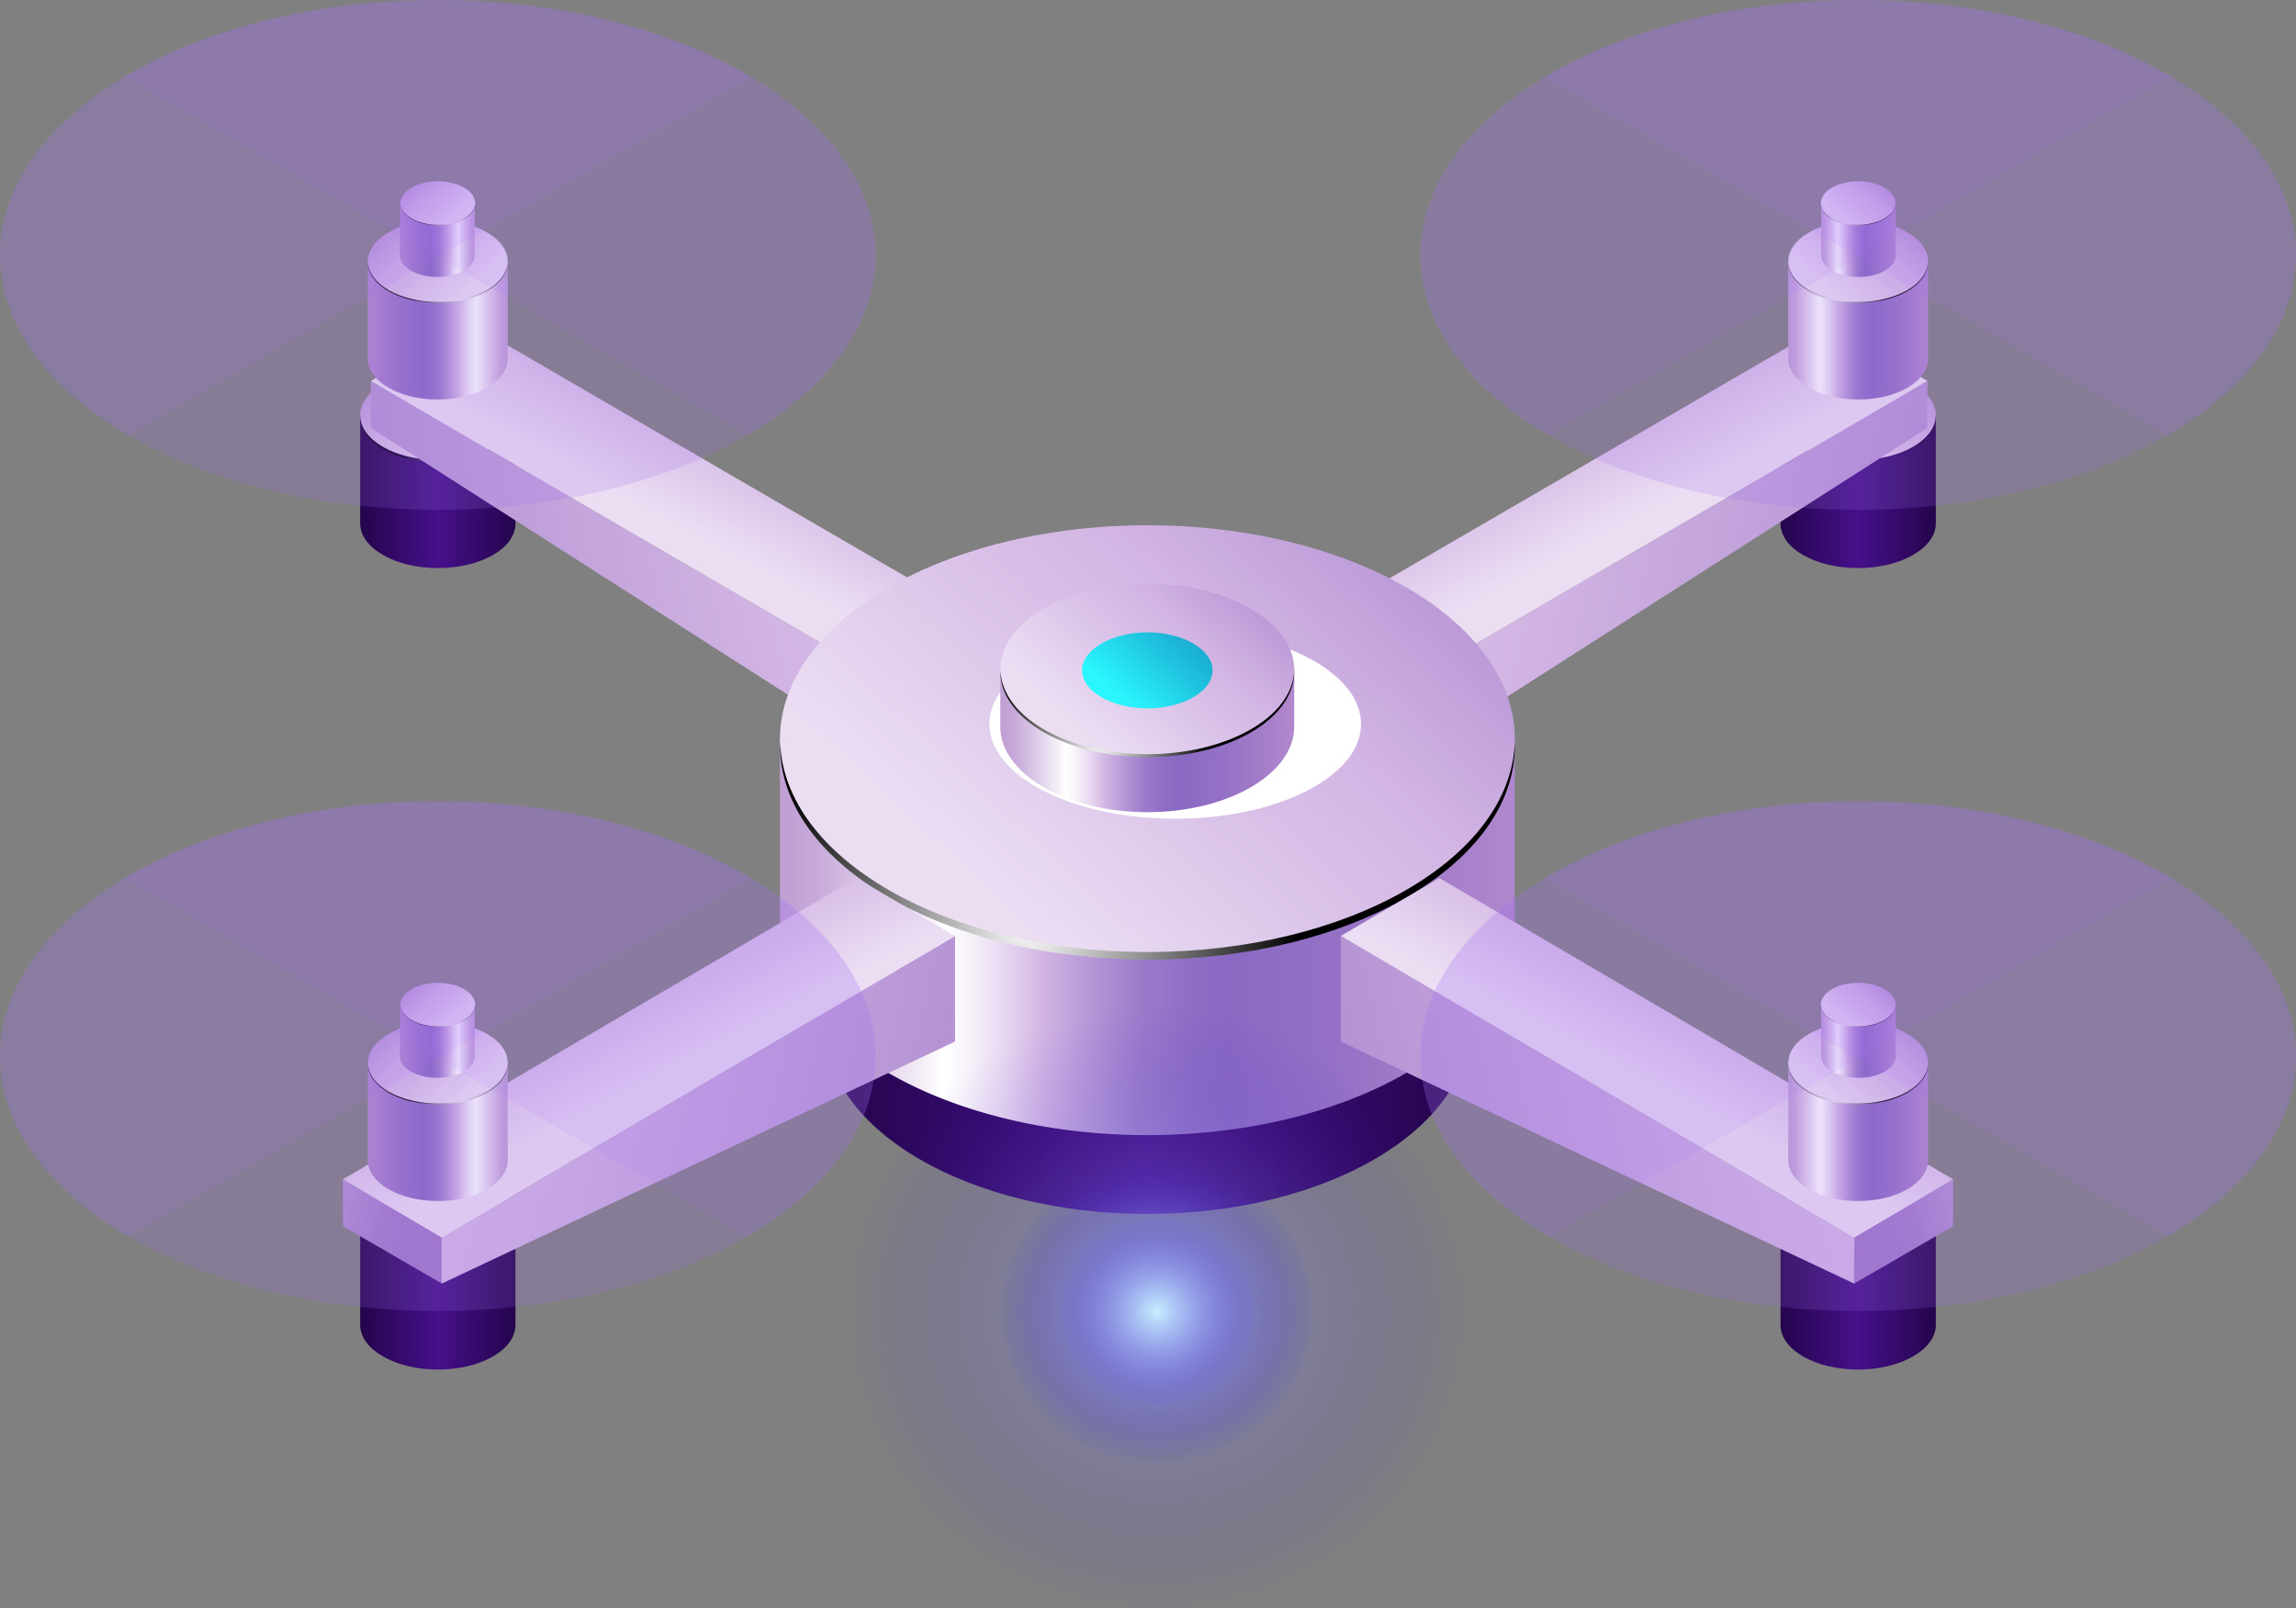<svg xmlns="http://www.w3.org/2000/svg" xmlns:xlink="http://www.w3.org/1999/xlink" viewBox="0 0 154.34 108.11"><rect x="0" y="0" width="154.34" height="108.11" fill="#808080" stroke="none"/><defs><style>.cls-1{isolation:isolate;}.cls-2{fill:url(#New_Gradient_Swatch_copy_42);}.cls-3{fill:url(#New_Gradient_Swatch_copy_35);}.cls-10,.cls-20,.cls-25,.cls-31,.cls-34,.cls-4,.cls-40,.cls-46,.cls-49,.cls-52,.cls-55,.cls-58,.cls-61,.cls-62,.cls-63,.cls-64,.cls-7{mix-blend-mode:color-dodge;}.cls-4{fill:url(#Radial_Gradient_1);}.cls-5{fill:url(#New_Gradient_Swatch_copy_42-2);}.cls-6{fill:url(#New_Gradient_Swatch_copy_35-2);}.cls-7{fill:url(#Radial_Gradient_1-2);}.cls-8{fill:url(#New_Gradient_Swatch_copy_42-3);}.cls-9{fill:url(#New_Gradient_Swatch_copy_35-3);}.cls-10{fill:url(#Radial_Gradient_1-3);}.cls-11{fill:url(#New_Gradient_Swatch_copy_35-4);}.cls-12{fill:url(#New_Gradient_Swatch_copy_35-5);}.cls-13{fill:url(#New_Gradient_Swatch_copy_35-6);}.cls-14{fill:url(#New_Gradient_Swatch_copy_35-7);}.cls-15{fill:url(#New_Gradient_Swatch_copy_35-8);}.cls-16{fill:url(#New_Gradient_Swatch_copy_35-9);}.cls-17{fill:url(#New_Gradient_Swatch_copy_42-4);}.cls-18{fill:url(#New_Gradient_Swatch_copy_23);}.cls-19{fill:url(#New_Gradient_Swatch_copy_35-10);}.cls-20{fill:url(#Radial_Gradient_1-4);}.cls-21{mix-blend-mode:multiply;fill:url(#radial-gradient);}.cls-22{fill:url(#New_Gradient_Swatch_copy_23-2);}.cls-23{fill:url(#New_Gradient_Swatch_copy_35-11);}.cls-24{fill:url(#New_Gradient_Swatch_copy_7);}.cls-25{fill:url(#Radial_Gradient_1-5);}.cls-26{fill:url(#New_Gradient_Swatch_copy_35-12);}.cls-27{fill:url(#New_Gradient_Swatch_copy_35-13);}.cls-28{fill:url(#New_Gradient_Swatch_copy_35-14);}.cls-29{fill:url(#New_Gradient_Swatch_copy_23-3);}.cls-30{fill:url(#New_Gradient_Swatch_copy_35-15);}.cls-31{fill:url(#Radial_Gradient_1-6);}.cls-32{fill:url(#New_Gradient_Swatch_copy_23-4);}.cls-33{fill:url(#New_Gradient_Swatch_copy_35-16);}.cls-34{fill:url(#Radial_Gradient_1-7);}.cls-35{opacity:0.2;}.cls-36,.cls-37{fill:#a56ef4;mix-blend-mode:screen;}.cls-37{opacity:0.5;}.cls-38{fill:url(#New_Gradient_Swatch_copy_42-5);}.cls-39{fill:url(#New_Gradient_Swatch_copy_35-17);}.cls-40{fill:url(#Radial_Gradient_1-8);}.cls-41{fill:url(#New_Gradient_Swatch_copy_35-18);}.cls-42{fill:url(#New_Gradient_Swatch_copy_35-19);}.cls-43{fill:url(#New_Gradient_Swatch_copy_35-20);}.cls-44{fill:url(#New_Gradient_Swatch_copy_23-5);}.cls-45{fill:url(#New_Gradient_Swatch_copy_35-21);}.cls-46{fill:url(#Radial_Gradient_1-9);}.cls-47{fill:url(#New_Gradient_Swatch_copy_23-6);}.cls-48{fill:url(#New_Gradient_Swatch_copy_35-22);}.cls-49{fill:url(#Radial_Gradient_1-10);}.cls-50{fill:url(#New_Gradient_Swatch_copy_23-7);}.cls-51{fill:url(#New_Gradient_Swatch_copy_35-23);}.cls-52{fill:url(#Radial_Gradient_1-11);}.cls-53{fill:url(#New_Gradient_Swatch_copy_23-8);}.cls-54{fill:url(#New_Gradient_Swatch_copy_35-24);}.cls-55{fill:url(#Radial_Gradient_1-12);}.cls-56{fill:url(#New_Gradient_Swatch_copy_23-9);}.cls-57{fill:url(#New_Gradient_Swatch_copy_35-25);}.cls-58{fill:url(#Radial_Gradient_1-13);}.cls-59{fill:url(#New_Gradient_Swatch_copy_23-10);}.cls-60{fill:url(#New_Gradient_Swatch_copy_35-26);}.cls-61{fill:url(#Radial_Gradient_1-14);}.cls-62{opacity:0.42;fill:url(#radial-gradient-2);}.cls-63{fill:url(#radial-gradient-3);}.cls-64{opacity:0.74;fill:url(#radial-gradient-4);}</style><linearGradient id="New_Gradient_Swatch_copy_42" x1="174.56" y1="33.06" x2="184.83" y2="33.06" gradientTransform="translate(-54.82)" gradientUnits="userSpaceOnUse"><stop offset="0" stop-color="#25054d"/><stop offset="0.5" stop-color="#45108a"/><stop offset="1" stop-color="#25054d"/></linearGradient><linearGradient id="New_Gradient_Swatch_copy_35" x1="5281.15" y1="21.35" x2="5289.42" y2="30.21" gradientTransform="matrix(-1, 0, 0, 1, 5412.19, 0)" gradientUnits="userSpaceOnUse"><stop offset="0" stop-color="#9f79c8"/><stop offset="0.14" stop-color="#a580cb"/><stop offset="0.33" stop-color="#b492d3"/><stop offset="0.55" stop-color="#cdb0e1"/><stop offset="0.58" stop-color="#d1b4e3"/><stop offset="0.76" stop-color="#dbc4e9"/><stop offset="1" stop-color="#ebdef3"/></linearGradient><radialGradient id="Radial_Gradient_1" cx="123.24" cy="30.54" r="3.85" gradientUnits="userSpaceOnUse"><stop offset="0" stop-color="#fff"/><stop offset="1"/></radialGradient><linearGradient id="New_Gradient_Swatch_copy_42-2" x1="10251.67" y1="33.06" x2="10261.94" y2="33.06" gradientTransform="matrix(-1, 0, 0, 1, 10286.26, 0)" xlink:href="#New_Gradient_Swatch_copy_42"/><linearGradient id="New_Gradient_Swatch_copy_35-2" x1="-4795.95" y1="21.35" x2="-4787.68" y2="30.21" gradientTransform="translate(4819.25)" xlink:href="#New_Gradient_Swatch_copy_35"/><radialGradient id="Radial_Gradient_1-2" cx="10200.34" cy="30.54" r="3.85" gradientTransform="matrix(-1, 0, 0, 1, 10231.44, 0)" xlink:href="#Radial_Gradient_1"/><linearGradient id="New_Gradient_Swatch_copy_42-3" x1="174.56" y1="86.94" x2="184.83" y2="86.94" xlink:href="#New_Gradient_Swatch_copy_42"/><linearGradient id="New_Gradient_Swatch_copy_35-3" x1="5281.15" y1="75.23" x2="5289.42" y2="84.1" xlink:href="#New_Gradient_Swatch_copy_35"/><radialGradient id="Radial_Gradient_1-3" cx="123.24" cy="84.42" r="3.85" xlink:href="#Radial_Gradient_1"/><linearGradient id="New_Gradient_Swatch_copy_35-4" x1="8467.63" y1="45.96" x2="8484.08" y2="41.03" gradientTransform="matrix(-1, 0, 0, 1, 8561.8, 0)" xlink:href="#New_Gradient_Swatch_copy_35"/><linearGradient id="New_Gradient_Swatch_copy_35-5" x1="8403.83" y1="47.95" x2="8496.39" y2="27.2" gradientTransform="matrix(-1, 0, 0, 1, 8561.8, 0)" xlink:href="#New_Gradient_Swatch_copy_35"/><linearGradient id="New_Gradient_Swatch_copy_35-6" x1="8460.51" y1="17.56" x2="8451.59" y2="34.56" gradientTransform="matrix(-1, 0, 0, 1, 8561.8, 0)" xlink:href="#New_Gradient_Swatch_copy_35"/><linearGradient id="New_Gradient_Swatch_copy_35-7" x1="-281.49" y1="45.96" x2="-265.03" y2="41.03" gradientTransform="translate(341.8)" xlink:href="#New_Gradient_Swatch_copy_35"/><linearGradient id="New_Gradient_Swatch_copy_35-8" x1="-345.28" y1="47.95" x2="-252.73" y2="27.2" gradientTransform="translate(341.8)" xlink:href="#New_Gradient_Swatch_copy_35"/><linearGradient id="New_Gradient_Swatch_copy_35-9" x1="-288.61" y1="17.56" x2="-297.53" y2="34.56" gradientTransform="translate(341.8)" xlink:href="#New_Gradient_Swatch_copy_35"/><linearGradient id="New_Gradient_Swatch_copy_42-4" x1="110.5" y1="69.87" x2="153.12" y2="69.87" xlink:href="#New_Gradient_Swatch_copy_42"/><linearGradient id="New_Gradient_Swatch_copy_23" x1="107.48" y1="62.95" x2="156.1" y2="62.95" gradientTransform="translate(-54.82)" gradientUnits="userSpaceOnUse"><stop offset="0.01" stop-color="#c1a1d5"/><stop offset="0.05" stop-color="#c8abda"/><stop offset="0.11" stop-color="#dac6e6"/><stop offset="0.2" stop-color="#f7f2f9"/><stop offset="0.22" stop-color="#fff"/><stop offset="0.25" stop-color="#f9f5fb"/><stop offset="0.3" stop-color="#e9dbf2"/><stop offset="0.36" stop-color="#d1b4e3"/><stop offset="0.43" stop-color="#b395d6"/><stop offset="0.49" stop-color="#9c7dcb"/><stop offset="0.56" stop-color="#8e6ec5"/><stop offset="0.61" stop-color="#8969c3"/><stop offset="0.76" stop-color="#9471c6"/><stop offset="1" stop-color="#b086cc"/></linearGradient><linearGradient id="New_Gradient_Swatch_copy_35-10" x1="5306.07" y1="18.59" x2="5345.19" y2="60.55" xlink:href="#New_Gradient_Swatch_copy_35"/><radialGradient id="Radial_Gradient_1-4" cx="69.2" cy="62.09" r="18.21" xlink:href="#Radial_Gradient_1"/><radialGradient id="radial-gradient" cx="902.49" cy="-7145.49" r="10.58" gradientTransform="translate(-986.84 4351.68) scale(1.18 0.6)" gradientUnits="userSpaceOnUse"><stop offset="0.19" stop-color="#5f5c5d"/><stop offset="1" stop-color="#fff"/></radialGradient><linearGradient id="New_Gradient_Swatch_copy_23-2" x1="122.16" y1="49.76" x2="141.61" y2="49.76" xlink:href="#New_Gradient_Swatch_copy_23"/><linearGradient id="New_Gradient_Swatch_copy_35-11" x1="5323.46" y1="32.52" x2="5339.12" y2="49.31" xlink:href="#New_Gradient_Swatch_copy_35"/><linearGradient id="New_Gradient_Swatch_copy_7" x1="5329.92" y1="39.54" x2="5336.87" y2="46.99" gradientTransform="matrix(-1, 0, 0, 1, 5412.19, 0)" gradientUnits="userSpaceOnUse"><stop offset="0.04" stop-color="#138bbd"/><stop offset="0.23" stop-color="#169ac7"/><stop offset="0.59" stop-color="#1fc3df"/><stop offset="1" stop-color="#2af6ff"/></linearGradient><radialGradient id="Radial_Gradient_1-5" cx="73.95" cy="49.93" r="7.29" xlink:href="#Radial_Gradient_1"/><linearGradient id="New_Gradient_Swatch_copy_35-12" x1="-215.01" y1="83.14" x2="-199.6" y2="78.52" gradientTransform="translate(341.8)" xlink:href="#New_Gradient_Swatch_copy_35"/><linearGradient id="New_Gradient_Swatch_copy_35-13" x1="-282.98" y1="85.49" x2="-184.56" y2="63.43" gradientTransform="translate(341.8)" xlink:href="#New_Gradient_Swatch_copy_35"/><linearGradient id="New_Gradient_Swatch_copy_35-14" x1="-222.57" y1="54.86" x2="-231.74" y2="72.34" gradientTransform="translate(341.8)" xlink:href="#New_Gradient_Swatch_copy_35"/><linearGradient id="New_Gradient_Swatch_copy_23-3" x1="175.07" y1="76.09" x2="184.33" y2="76.09" xlink:href="#New_Gradient_Swatch_copy_23"/><linearGradient id="New_Gradient_Swatch_copy_35-15" x1="5281.76" y1="65.53" x2="5289.21" y2="73.52" xlink:href="#New_Gradient_Swatch_copy_35"/><radialGradient id="Radial_Gradient_1-6" cx="123.4" cy="73.81" r="3.47" xlink:href="#Radial_Gradient_1"/><linearGradient id="New_Gradient_Swatch_copy_23-4" x1="177.24" y1="70.01" x2="182.19" y2="70.01" xlink:href="#New_Gradient_Swatch_copy_23"/><linearGradient id="New_Gradient_Swatch_copy_35-16" x1="5284.33" y1="64.37" x2="5288.31" y2="68.64" xlink:href="#New_Gradient_Swatch_copy_35"/><radialGradient id="Radial_Gradient_1-7" cx="124.1" cy="68.8" r="1.85" xlink:href="#Radial_Gradient_1"/><linearGradient id="New_Gradient_Swatch_copy_42-5" x1="10251.67" y1="86.94" x2="10261.94" y2="86.94" gradientTransform="matrix(-1, 0, 0, 1, 10286.26, 0)" xlink:href="#New_Gradient_Swatch_copy_42"/><linearGradient id="New_Gradient_Swatch_copy_35-17" x1="-4795.95" y1="75.23" x2="-4787.68" y2="84.1" gradientTransform="translate(4819.25)" xlink:href="#New_Gradient_Swatch_copy_35"/><radialGradient id="Radial_Gradient_1-8" cx="10200.34" cy="84.42" r="3.85" gradientTransform="matrix(-1, 0, 0, 1, 10231.44, 0)" xlink:href="#Radial_Gradient_1"/><linearGradient id="New_Gradient_Swatch_copy_35-18" x1="9862.09" y1="83.14" x2="9877.51" y2="78.52" gradientTransform="matrix(-1, 0, 0, 1, 9889.64, 0)" xlink:href="#New_Gradient_Swatch_copy_35"/><linearGradient id="New_Gradient_Swatch_copy_35-19" x1="9794.12" y1="85.49" x2="9892.54" y2="63.43" gradientTransform="matrix(-1, 0, 0, 1, 9889.64, 0)" xlink:href="#New_Gradient_Swatch_copy_35"/><linearGradient id="New_Gradient_Swatch_copy_35-20" x1="9854.54" y1="54.86" x2="9845.36" y2="72.34" gradientTransform="matrix(-1, 0, 0, 1, 9889.64, 0)" xlink:href="#New_Gradient_Swatch_copy_35"/><linearGradient id="New_Gradient_Swatch_copy_23-5" x1="10252.18" y1="76.09" x2="10261.43" y2="76.09" gradientTransform="matrix(-1, 0, 0, 1, 10286.26, 0)" xlink:href="#New_Gradient_Swatch_copy_23"/><linearGradient id="New_Gradient_Swatch_copy_35-21" x1="-4795.34" y1="65.53" x2="-4787.89" y2="73.52" gradientTransform="translate(4819.25)" xlink:href="#New_Gradient_Swatch_copy_35"/><radialGradient id="Radial_Gradient_1-9" cx="10200.5" cy="73.81" r="3.47" gradientTransform="matrix(-1, 0, 0, 1, 10231.44, 0)" xlink:href="#Radial_Gradient_1"/><linearGradient id="New_Gradient_Swatch_copy_23-6" x1="10254.35" y1="70.01" x2="10259.29" y2="70.01" gradientTransform="matrix(-1, 0, 0, 1, 10286.26, 0)" xlink:href="#New_Gradient_Swatch_copy_23"/><linearGradient id="New_Gradient_Swatch_copy_35-22" x1="-4792.77" y1="64.37" x2="-4788.79" y2="68.64" gradientTransform="translate(4819.25)" xlink:href="#New_Gradient_Swatch_copy_35"/><radialGradient id="Radial_Gradient_1-10" cx="10201.21" cy="68.8" r="1.85" gradientTransform="matrix(-1, 0, 0, 1, 10231.44, 0)" xlink:href="#Radial_Gradient_1"/><linearGradient id="New_Gradient_Swatch_copy_23-7" x1="175.07" y1="22.2" x2="184.33" y2="22.2" xlink:href="#New_Gradient_Swatch_copy_23"/><linearGradient id="New_Gradient_Swatch_copy_35-23" x1="5281.76" y1="11.65" x2="5289.21" y2="19.64" xlink:href="#New_Gradient_Swatch_copy_35"/><radialGradient id="Radial_Gradient_1-11" cx="123.4" cy="19.93" r="3.47" xlink:href="#Radial_Gradient_1"/><linearGradient id="New_Gradient_Swatch_copy_23-8" x1="177.24" y1="16.13" x2="182.19" y2="16.13" xlink:href="#New_Gradient_Swatch_copy_23"/><linearGradient id="New_Gradient_Swatch_copy_35-24" x1="5284.33" y1="10.49" x2="5288.31" y2="14.76" xlink:href="#New_Gradient_Swatch_copy_35"/><radialGradient id="Radial_Gradient_1-12" cx="124.1" cy="14.92" r="1.85" xlink:href="#Radial_Gradient_1"/><linearGradient id="New_Gradient_Swatch_copy_23-9" x1="10252.18" y1="22.2" x2="10261.43" y2="22.2" gradientTransform="matrix(-1, 0, 0, 1, 10286.26, 0)" xlink:href="#New_Gradient_Swatch_copy_23"/><linearGradient id="New_Gradient_Swatch_copy_35-25" x1="-4795.34" y1="11.65" x2="-4787.89" y2="19.64" gradientTransform="translate(4819.25)" xlink:href="#New_Gradient_Swatch_copy_35"/><radialGradient id="Radial_Gradient_1-13" cx="10200.5" cy="19.93" r="3.47" gradientTransform="matrix(-1, 0, 0, 1, 10231.44, 0)" xlink:href="#Radial_Gradient_1"/><linearGradient id="New_Gradient_Swatch_copy_23-10" x1="10254.35" y1="16.13" x2="10259.29" y2="16.13" gradientTransform="matrix(-1, 0, 0, 1, 10286.26, 0)" xlink:href="#New_Gradient_Swatch_copy_23"/><linearGradient id="New_Gradient_Swatch_copy_35-26" x1="-4792.77" y1="10.49" x2="-4788.79" y2="14.76" gradientTransform="translate(4819.25)" xlink:href="#New_Gradient_Swatch_copy_35"/><radialGradient id="Radial_Gradient_1-14" cx="10201.21" cy="14.92" r="1.85" gradientTransform="matrix(-1, 0, 0, 1, 10231.44, 0)" xlink:href="#Radial_Gradient_1"/><radialGradient id="radial-gradient-2" cx="40.68" cy="-329.05" r="22.02" gradientTransform="translate(38.73 394.2) scale(0.96 0.93)" gradientUnits="userSpaceOnUse"><stop offset="0" stop-color="#c7eeff"/><stop offset="1" stop-color="#2d00d4" stop-opacity="0"/></radialGradient><radialGradient id="radial-gradient-3" cx="40.68" cy="-329.05" r="11.19" xlink:href="#radial-gradient-2"/><radialGradient id="radial-gradient-4" cx="40.68" cy="-329.05" r="6.96" xlink:href="#radial-gradient-2"/></defs><title>drone_1</title><g class="cls-1"><g id="Layer_2" data-name="Layer 2"><g id="Layer_1-2" data-name="Layer 1"><path class="cls-2" d="M130.13,27.9H119.69v7.29c0,1.68,2.34,3,5.22,3s5.22-1.36,5.22-3v0h0Z"/><path class="cls-3" d="M119.69,27.92c0,1.68,2.34,3,5.22,3s5.22-1.36,5.22-3-2.34-3-5.22-3S119.69,26.24,119.69,27.92Z"/><path class="cls-4" d="M124.91,31c-2.85,0-5.17-1.33-5.22-3V28c0,1.67,2.34,3,5.22,3s5.22-1.37,5.22-3v0C130.08,29.62,127.76,31,124.91,31Z"/><path class="cls-5" d="M24.21,27.9H34.65v7.29c0,1.68-2.34,3-5.22,3s-5.22-1.36-5.22-3v0h0Z"/><path class="cls-6" d="M34.65,27.92c0,1.68-2.34,3-5.22,3s-5.22-1.36-5.22-3,2.34-3,5.22-3S34.65,26.24,34.65,27.92Z"/><path class="cls-7" d="M29.43,31c2.85,0,5.16-1.33,5.21-3a.35.35,0,0,1,0,.06c0,1.67-2.34,3-5.22,3s-5.22-1.37-5.22-3v0C24.26,29.62,26.58,31,29.43,31Z"/><path class="cls-8" d="M130.13,81.78H119.69v7.29c0,1.68,2.34,3,5.22,3s5.22-1.36,5.22-3v0h0Z"/><path class="cls-9" d="M119.69,81.8c0,1.68,2.34,3,5.22,3s5.22-1.36,5.22-3-2.34-3-5.22-3S119.69,80.12,119.69,81.8Z"/><path class="cls-10" d="M124.91,84.83c-2.85,0-5.17-1.33-5.22-3v.06c0,1.68,2.34,3,5.22,3s5.22-1.36,5.22-3v0C130.08,83.5,127.76,84.83,124.91,84.83Z"/><polygon class="cls-11" points="96.25 45 96.25 50.08 89.59 46.22 89.59 41.09 96.25 45"/><polygon class="cls-12" points="96.24 45 96.24 50.08 129.56 28.77 129.56 25.61 96.24 45"/><polygon class="cls-13" points="129.56 25.61 96.24 45 89.59 41.09 122.93 21.73 129.56 25.61"/><polygon class="cls-14" points="58.24 45 58.24 50.08 64.89 46.22 64.89 41.09 58.24 45"/><polygon class="cls-15" points="58.24 45 58.24 50.08 24.93 28.77 24.93 25.61 58.24 45"/><polygon class="cls-16" points="24.93 25.61 58.24 45 64.89 41.09 31.56 21.73 24.93 25.61"/><path class="cls-17" d="M98.78,58.16H55.47V69c0,7,9.7,12.61,21.66,12.61S98.78,75.94,98.78,69c0,0,0-.11,0-.17h0Z"/><path class="cls-18" d="M101.82,49.59H52.43V61.93c0,7.94,11.06,14.38,24.7,14.38s24.69-6.44,24.69-14.38a1.27,1.27,0,0,0,0-.2h0Z"/><ellipse class="cls-19" cx="77.13" cy="49.69" rx="24.7" ry="14.38"/><path class="cls-20" d="M77.13,64c-13.5,0-24.45-6.3-24.69-14.13,0,.09,0,.17,0,.26,0,7.94,11.06,14.38,24.7,14.38s24.69-6.44,24.69-14.38c0-.09,0-.17,0-.26C101.57,57.72,90.62,64,77.13,64Z"/><ellipse class="cls-21" cx="79" cy="48.67" rx="12.49" ry="6.37"/><path class="cls-22" d="M87,44.93H67.24v3.92c0,3.17,4.43,5.75,9.89,5.75S87,52,87,48.85v-.08h0Z"/><path class="cls-23" d="M67.24,45c0,3.17,4.43,5.75,9.89,5.75S87,48.14,87,45s-4.43-5.76-9.88-5.76S67.24,41.79,67.24,45Z"/><path class="cls-24" d="M72.74,45.07c0,1.41,2,2.55,4.39,2.55s4.38-1.14,4.38-2.55-2-2.56-4.38-2.56S72.74,43.66,72.74,45.07Z"/><path class="cls-25" d="M77.13,50.7c-5.4,0-9.79-2.52-9.88-5.65,0,0,0,.06,0,.1,0,3.18,4.43,5.75,9.89,5.75S87,48.33,87,45.15a.31.31,0,0,0,0-.1C86.91,48.18,82.52,50.7,77.13,50.7Z"/><polygon class="cls-26" points="124.64 83.19 124.64 86.29 131.29 82.43 131.29 79.28 124.64 83.19"/><polygon class="cls-27" points="124.64 83.19 124.64 86.29 90.13 70.02 90.13 62.92 124.64 83.19"/><polygon class="cls-28" points="90.13 62.92 124.64 83.19 131.29 79.28 96.76 59.03 90.13 62.92"/><path class="cls-29" d="M129.61,71.43h-9.4V78c0,1.51,2.1,2.74,4.7,2.74s4.7-1.23,4.7-2.74V71.43Z"/><ellipse class="cls-30" cx="124.91" cy="71.45" rx="4.7" ry="2.74"/><path class="cls-31" d="M124.91,74.18c-2.57,0-4.66-1.2-4.7-2.69v0c0,1.53,2.1,2.76,4.7,2.76s4.7-1.23,4.7-2.74v-.05C129.57,73,127.48,74.18,124.91,74.18Z"/><path class="cls-32" d="M127.42,67.53h-5V71c0,.81,1.12,1.46,2.51,1.46s2.51-.65,2.51-1.46v0h0Z"/><path class="cls-33" d="M122.4,67.54c0,.81,1.12,1.46,2.51,1.46s2.51-.65,2.51-1.46-1.12-1.47-2.51-1.47S122.4,66.73,122.4,67.54Z"/><path class="cls-34" d="M124.91,69c-1.37,0-2.49-.65-2.51-1.44v0c0,.81,1.12,1.47,2.51,1.47s2.51-.66,2.51-1.47v0C127.4,68.35,126.28,69,124.91,69Z"/><g class="cls-35"><path class="cls-36" d="M95.48,71c0-9.47,13.18-17.14,29.43-17.14,8.26,0,15.72,2,21.06,5.19L104.13,83.15C98.79,80.05,95.48,75.76,95.48,71Z"/><path class="cls-37" d="M154.34,71c0,9.46-13.18,17.13-29.43,17.13-8.11,0-15.46-1.91-20.78-5L146,59.07C151.14,62.15,154.34,66.37,154.34,71Z"/></g><g class="cls-35"><path class="cls-36" d="M154.34,71c0-9.47-13.18-17.14-29.43-17.14-8.26,0-15.72,2-21.06,5.19l41.84,24.08C151,80.05,154.34,75.76,154.34,71Z"/><path class="cls-37" d="M95.48,71c0,9.46,13.18,17.13,29.43,17.13,8.11,0,15.46-1.91,20.78-5L103.85,59.07C98.68,62.15,95.48,66.37,95.48,71Z"/></g><path class="cls-38" d="M24.21,81.78H34.65v7.29c0,1.68-2.34,3-5.22,3s-5.22-1.36-5.22-3v0h0Z"/><path class="cls-39" d="M34.65,81.8c0,1.68-2.34,3-5.22,3s-5.22-1.36-5.22-3,2.34-3,5.22-3S34.65,80.12,34.65,81.8Z"/><path class="cls-40" d="M29.43,84.83c2.85,0,5.16-1.33,5.21-3a.35.35,0,0,1,0,.06c0,1.68-2.34,3-5.22,3s-5.22-1.36-5.22-3v0C24.26,83.5,26.58,84.83,29.43,84.83Z"/><polygon class="cls-41" points="29.7 83.19 29.7 86.29 23.05 82.43 23.05 79.28 29.7 83.19"/><polygon class="cls-42" points="29.69 83.19 29.69 86.29 64.2 70.02 64.2 62.92 29.69 83.19"/><polygon class="cls-43" points="64.2 62.92 29.69 83.19 23.05 79.28 57.58 59.03 64.2 62.92"/><path class="cls-44" d="M24.72,71.43h9.41V78c0,1.51-2.1,2.74-4.7,2.74S24.72,79.51,24.72,78V71.43Z"/><ellipse class="cls-45" cx="29.43" cy="71.45" rx="4.7" ry="2.74"/><path class="cls-46" d="M29.43,74.18c2.57,0,4.65-1.2,4.7-2.69v0c0,1.53-2.11,2.76-4.7,2.76s-4.71-1.23-4.71-2.74v-.05C24.77,73,26.86,74.18,29.43,74.18Z"/><path class="cls-47" d="M26.91,67.53h5V71c0,.81-1.12,1.46-2.51,1.46s-2.52-.65-2.52-1.46v0h0Z"/><path class="cls-48" d="M31.94,67.54c0,.81-1.12,1.46-2.51,1.46s-2.52-.65-2.52-1.46,1.13-1.47,2.52-1.47S31.94,66.73,31.94,67.54Z"/><path class="cls-49" d="M29.43,69c1.37,0,2.48-.65,2.51-1.44v0c0,.81-1.12,1.47-2.51,1.47s-2.51-.66-2.51-1.47v0C26.94,68.35,28.05,69,29.43,69Z"/><g class="cls-35"><path class="cls-36" d="M58.86,71c0-9.47-13.18-17.14-29.43-17.14-8.27,0-15.72,2-21.07,5.19L50.21,83.15C55.55,80.05,58.86,75.76,58.86,71Z"/><path class="cls-37" d="M0,71c0,9.46,13.18,17.13,29.43,17.13,8.11,0,15.46-1.91,20.78-5L8.36,59.07C3.19,62.15,0,66.37,0,71Z"/></g><g class="cls-35"><path class="cls-36" d="M0,71c0-9.47,13.17-17.14,29.43-17.14,8.26,0,15.72,2,21.06,5.19L8.65,83.15C3.31,80.05,0,75.76,0,71Z"/><path class="cls-37" d="M58.86,71c0,9.46-13.18,17.13-29.43,17.13-8.11,0-15.46-1.91-20.78-5L50.49,59.07C55.66,62.15,58.86,66.37,58.86,71Z"/></g><path class="cls-50" d="M129.61,17.55h-9.4v6.57c0,1.51,2.1,2.74,4.7,2.74s4.7-1.23,4.7-2.74v0h0Z"/><path class="cls-51" d="M120.21,17.57c0,1.51,2.1,2.74,4.7,2.74s4.7-1.23,4.7-2.74-2.1-2.74-4.7-2.74S120.21,16.06,120.21,17.57Z"/><path class="cls-52" d="M124.91,20.3c-2.57,0-4.66-1.2-4.7-2.69v0c0,1.53,2.1,2.75,4.7,2.75s4.7-1.22,4.7-2.73v-.05C129.57,19.1,127.48,20.3,124.91,20.3Z"/><path class="cls-53" d="M127.42,13.65h-5v3.51c0,.8,1.12,1.46,2.51,1.46s2.51-.66,2.51-1.46v0h0Z"/><path class="cls-54" d="M122.4,13.66c0,.8,1.12,1.46,2.51,1.46s2.51-.66,2.51-1.46-1.12-1.47-2.51-1.47S122.4,12.85,122.4,13.66Z"/><path class="cls-55" d="M124.91,15.11c-1.37,0-2.49-.64-2.51-1.43v0c0,.81,1.12,1.47,2.51,1.47s2.51-.66,2.51-1.47v0C127.4,14.47,126.28,15.11,124.91,15.11Z"/><g class="cls-35"><path class="cls-36" d="M95.48,17.14C95.48,7.67,108.66,0,124.91,0c8.26,0,15.72,2,21.06,5.18L104.13,29.27C98.79,26.17,95.48,21.88,95.48,17.14Z"/><path class="cls-37" d="M154.34,17.14c0,9.46-13.18,17.13-29.43,17.13-8.11,0-15.46-1.91-20.78-5L146,5.18C151.14,8.27,154.34,12.48,154.34,17.14Z"/></g><g class="cls-35"><path class="cls-36" d="M154.34,17.14C154.34,7.67,141.16,0,124.91,0c-8.26,0-15.72,2-21.06,5.18l41.84,24.09C151,26.17,154.34,21.88,154.34,17.14Z"/><path class="cls-37" d="M95.48,17.14c0,9.46,13.18,17.13,29.43,17.13,8.11,0,15.46-1.91,20.78-5L103.85,5.18C98.68,8.27,95.48,12.48,95.48,17.14Z"/></g><path class="cls-56" d="M24.72,17.55h9.41v6.57c0,1.51-2.1,2.74-4.7,2.74s-4.71-1.23-4.71-2.74v0h0Z"/><path class="cls-57" d="M34.13,17.57c0,1.51-2.1,2.74-4.7,2.74s-4.71-1.23-4.71-2.74,2.11-2.74,4.71-2.74S34.13,16.06,34.13,17.57Z"/><path class="cls-58" d="M29.43,20.3c2.57,0,4.65-1.2,4.7-2.69v0c0,1.53-2.11,2.75-4.7,2.75s-4.71-1.22-4.71-2.73v-.05C24.77,19.1,26.86,20.3,29.43,20.3Z"/><path class="cls-59" d="M26.91,13.65h5v3.51c0,.8-1.12,1.46-2.51,1.46s-2.52-.66-2.52-1.46v0h0Z"/><path class="cls-60" d="M31.94,13.66c0,.8-1.12,1.46-2.51,1.46s-2.52-.66-2.52-1.46,1.13-1.47,2.52-1.47S31.94,12.85,31.94,13.66Z"/><path class="cls-61" d="M29.43,15.11c1.37,0,2.48-.64,2.51-1.43v0c0,.81-1.12,1.47-2.51,1.47s-2.51-.66-2.51-1.47v0C26.94,14.47,28.05,15.11,29.43,15.11Z"/><g class="cls-35"><path class="cls-36" d="M58.86,17.14C58.86,7.67,45.68,0,29.43,0,21.16,0,13.71,2,8.36,5.18L50.21,29.27C55.55,26.17,58.86,21.88,58.86,17.14Z"/><path class="cls-37" d="M0,17.14C0,26.6,13.18,34.27,29.43,34.27c8.11,0,15.46-1.91,20.78-5L8.36,5.18C3.19,8.27,0,12.48,0,17.14Z"/></g><g class="cls-35"><path class="cls-36" d="M0,17.14C0,7.67,13.17,0,29.43,0c8.26,0,15.72,2,21.06,5.18L8.65,29.27C3.31,26.17,0,21.88,0,17.14Z"/><path class="cls-37" d="M58.86,17.14c0,9.46-13.18,17.13-29.43,17.13-8.11,0-15.46-1.91-20.78-5L50.49,5.18C55.66,8.27,58.86,12.48,58.86,17.14Z"/></g><ellipse class="cls-62" cx="77.87" cy="87.59" rx="21.19" ry="20.52"/><path class="cls-63" d="M88.64,87.59A10.78,10.78,0,1,1,77.87,77.17,10.6,10.6,0,0,1,88.64,87.59Z"/><path class="cls-64" d="M84.56,87.59a6.69,6.69,0,1,1-6.69-6.48A6.58,6.58,0,0,1,84.56,87.59Z"/></g></g></g></svg>